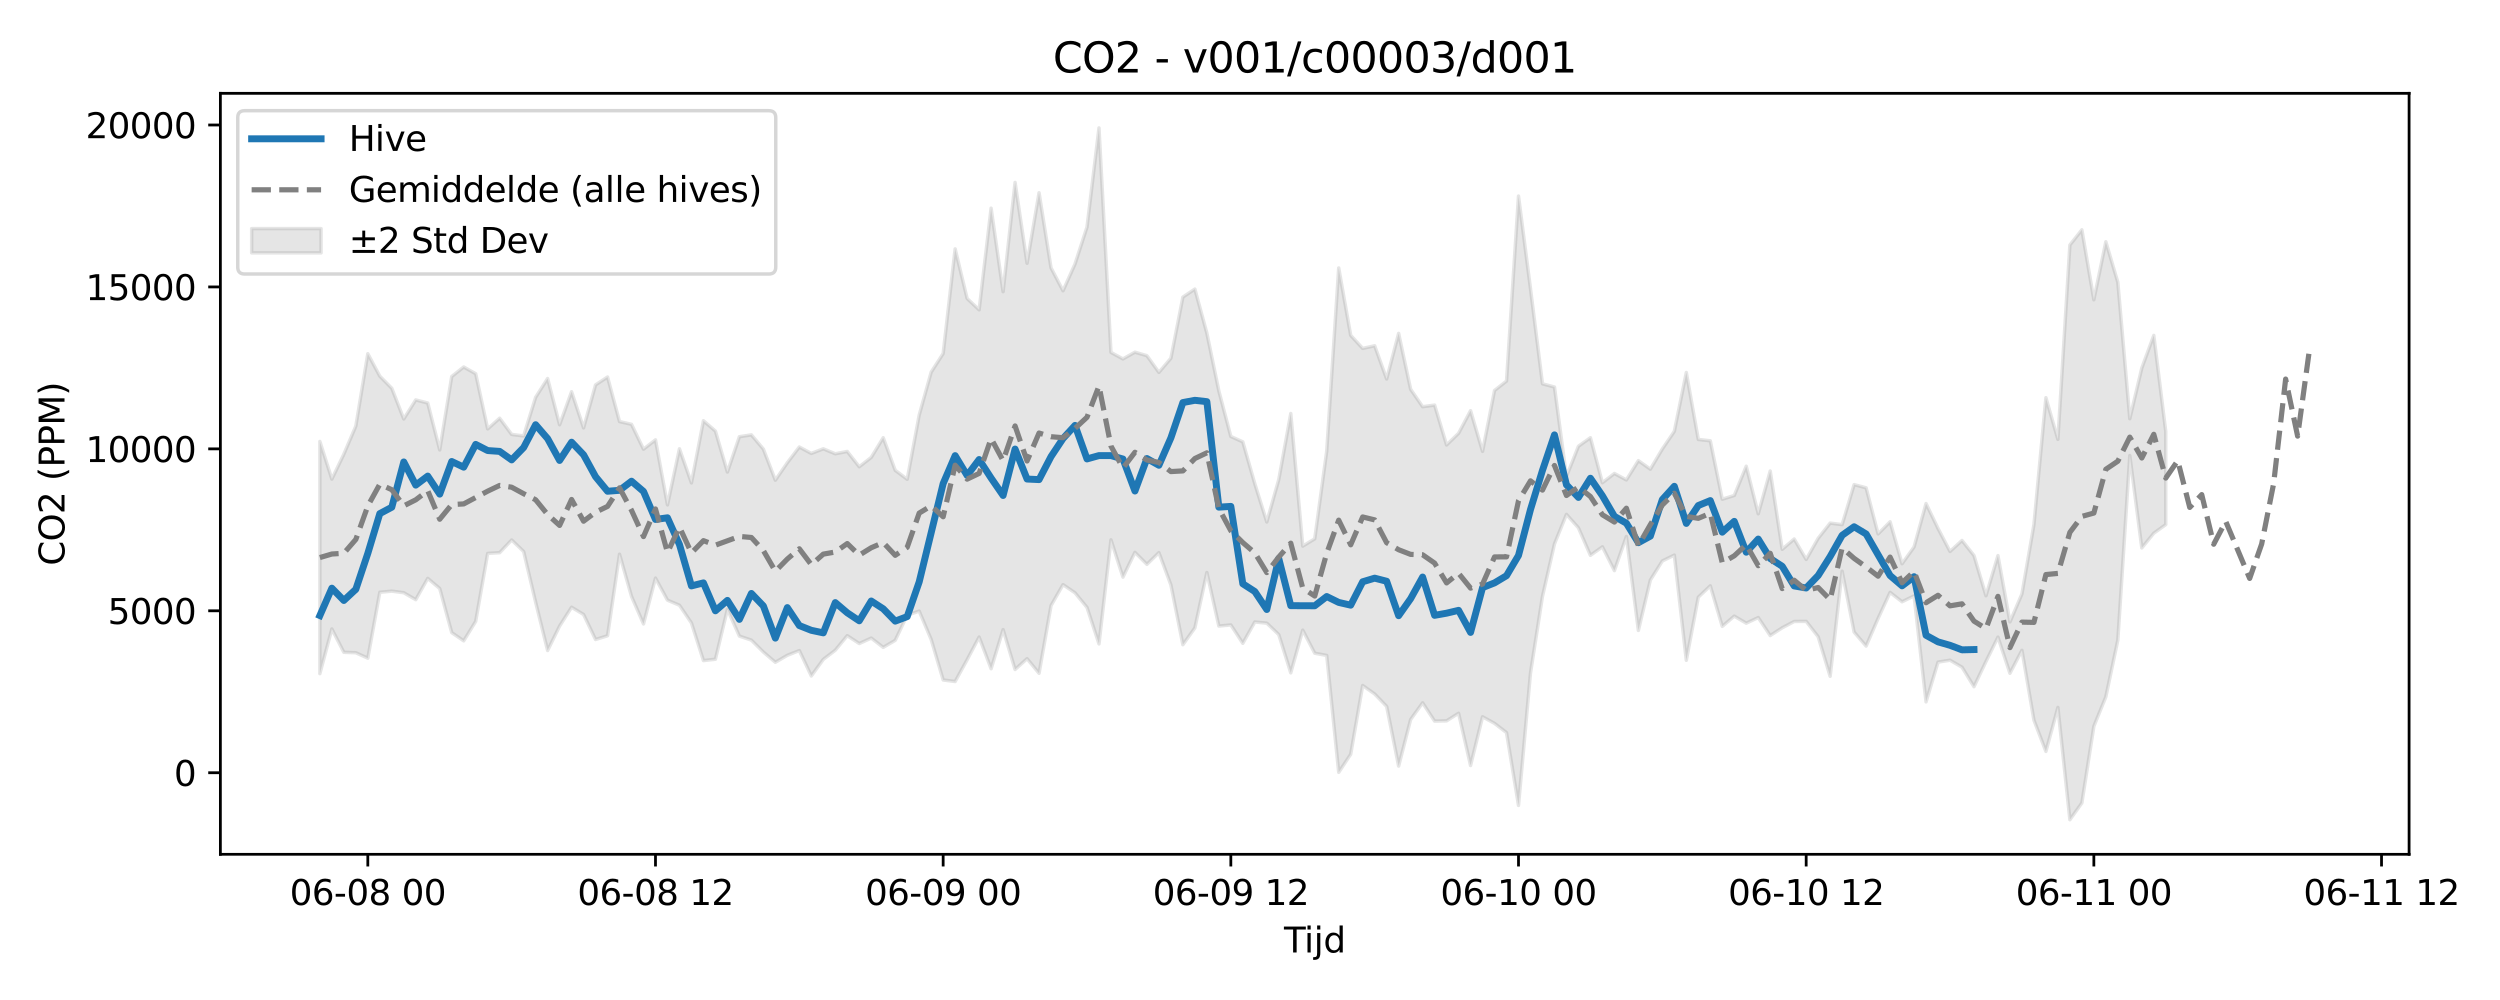 <?xml version="1.0" encoding="utf-8" standalone="no"?>
<!DOCTYPE svg PUBLIC "-//W3C//DTD SVG 1.1//EN"
  "http://www.w3.org/Graphics/SVG/1.1/DTD/svg11.dtd">
<svg xmlns:xlink="http://www.w3.org/1999/xlink" width="720pt" height="288pt" viewBox="0 0 720 288" xmlns="http://www.w3.org/2000/svg" version="1.1">
 <defs>
  <style type="text/css">*{stroke-linejoin: round; stroke-linecap: butt}</style>
 </defs>
 <g id="figure_1">
  <g id="patch_1">
   <path d="M 0 288 
L 720 288 
L 720 0 
L 0 0 
z
" style="fill: #ffffff"/>
  </g>
  <g id="axes_1">
   <g id="patch_2">
    <path d="M 63.47 246.04 
L 693.818 246.04 
L 693.818 26.88 
L 63.47 26.88 
z
" style="fill: #ffffff"/>
   </g>
   <g id="FillBetweenPolyCollection_1">
    <defs>
     <path id="mdd1360b152" d="M 92.122 -160.863 
L 92.122 -93.986 
L 95.574 -106.867 
L 99.026 -100.132 
L 102.478 -100.011 
L 105.93 -98.445 
L 109.383 -117.425 
L 112.835 -117.751 
L 116.287 -117.292 
L 119.739 -115.291 
L 123.191 -121.423 
L 126.643 -118.51 
L 130.095 -105.81 
L 133.547 -103.434 
L 136.999 -109.037 
L 140.451 -128.622 
L 143.903 -128.828 
L 147.355 -132.486 
L 150.807 -129.167 
L 154.26 -114.571 
L 157.712 -100.654 
L 161.164 -107.692 
L 164.616 -113.115 
L 168.068 -111.03 
L 171.52 -103.818 
L 174.972 -104.902 
L 178.424 -128.396 
L 181.876 -116.234 
L 185.328 -108.303 
L 188.78 -121.513 
L 192.232 -115.146 
L 195.684 -113.691 
L 199.136 -108.582 
L 202.589 -97.754 
L 206.041 -98.135 
L 209.493 -112.532 
L 212.945 -104.799 
L 216.397 -103.647 
L 219.849 -100.217 
L 223.301 -97.256 
L 226.753 -99.271 
L 230.205 -100.638 
L 233.657 -93.322 
L 237.109 -98.085 
L 240.561 -100.732 
L 244.013 -104.925 
L 247.465 -102.657 
L 250.918 -104.234 
L 254.37 -101.554 
L 257.822 -103.581 
L 261.274 -110.812 
L 264.726 -112.004 
L 268.178 -103.829 
L 271.63 -92.17 
L 275.082 -91.718 
L 278.534 -97.99 
L 281.986 -104.529 
L 285.438 -95.404 
L 288.89 -106.675 
L 292.342 -95.188 
L 295.794 -98.3 
L 299.247 -94.088 
L 302.699 -113.592 
L 306.151 -119.623 
L 309.603 -117.268 
L 313.055 -113.065 
L 316.507 -102.552 
L 319.959 -132.53 
L 323.411 -121.781 
L 326.863 -128.918 
L 330.315 -125.471 
L 333.767 -128.846 
L 337.219 -119.539 
L 340.671 -102.32 
L 344.124 -107.158 
L 347.576 -123.122 
L 351.028 -107.698 
L 354.48 -108.014 
L 357.932 -102.72 
L 361.384 -108.863 
L 364.836 -108.529 
L 368.288 -105.236 
L 371.74 -94.212 
L 375.192 -106.518 
L 378.644 -99.867 
L 382.096 -99.232 
L 385.548 -65.566 
L 389 -70.773 
L 392.453 -90.572 
L 395.905 -88.132 
L 399.357 -84.548 
L 402.809 -67.366 
L 406.261 -80.776 
L 409.713 -85.586 
L 413.165 -80.319 
L 416.617 -80.391 
L 420.069 -82.583 
L 423.521 -67.527 
L 426.973 -81.57 
L 430.425 -79.668 
L 433.877 -77.001 
L 437.329 -56.04 
L 440.782 -94.174 
L 444.234 -116.242 
L 447.686 -131.335 
L 451.138 -139.851 
L 454.59 -135.982 
L 458.042 -128.06 
L 461.494 -130.514 
L 464.946 -123.658 
L 468.398 -133.482 
L 471.85 -106.436 
L 475.302 -120.939 
L 478.754 -126.442 
L 482.206 -128.127 
L 485.658 -97.825 
L 489.111 -116.009 
L 492.563 -119.284 
L 496.015 -107.604 
L 499.467 -110.555 
L 502.919 -108.521 
L 506.371 -110.146 
L 509.823 -104.955 
L 513.275 -107.191 
L 516.727 -109.016 
L 520.179 -109.049 
L 523.631 -104.624 
L 527.083 -93.223 
L 530.535 -123.499 
L 533.988 -105.95 
L 537.44 -101.931 
L 540.892 -109.891 
L 544.344 -117.388 
L 547.796 -114.687 
L 551.248 -116.386 
L 554.7 -85.858 
L 558.152 -97.303 
L 561.604 -97.857 
L 565.056 -95.849 
L 568.508 -90.228 
L 571.96 -97.478 
L 575.412 -104.503 
L 578.864 -94.089 
L 582.317 -100.714 
L 585.769 -80.604 
L 589.221 -71.587 
L 592.673 -84.26 
L 596.125 -51.922 
L 599.577 -56.74 
L 603.029 -78.823 
L 606.481 -87.315 
L 609.933 -103.64 
L 613.385 -156.802 
L 616.837 -130.193 
L 620.289 -134.433 
L 623.741 -136.911 
L 623.741 -163.732 
L 623.741 -163.732 
L 620.289 -191.399 
L 616.837 -182.001 
L 613.385 -167.407 
L 609.933 -206.712 
L 606.481 -218.376 
L 603.029 -201.663 
L 599.577 -221.816 
L 596.125 -217.437 
L 592.673 -161.461 
L 589.221 -173.462 
L 585.769 -136.902 
L 582.317 -116.947 
L 578.864 -108.889 
L 575.412 -127.982 
L 571.96 -116.428 
L 568.508 -128.009 
L 565.056 -132.347 
L 561.604 -129.181 
L 558.152 -135.81 
L 554.7 -142.976 
L 551.248 -130.466 
L 547.796 -125.642 
L 544.344 -137.727 
L 540.892 -134.227 
L 537.44 -147.51 
L 533.988 -148.428 
L 530.535 -136.908 
L 527.083 -137.345 
L 523.631 -132.962 
L 520.179 -126.886 
L 516.727 -132.765 
L 513.275 -129.792 
L 509.823 -152.348 
L 506.371 -140.015 
L 502.919 -153.728 
L 499.467 -145.301 
L 496.015 -144.227 
L 492.563 -161.053 
L 489.111 -161.442 
L 485.658 -180.717 
L 482.206 -163.772 
L 478.754 -158.697 
L 475.302 -152.876 
L 471.85 -155.335 
L 468.398 -149.785 
L 464.946 -151.639 
L 461.494 -148.973 
L 458.042 -161.942 
L 454.59 -159.483 
L 451.138 -150.752 
L 447.686 -176.544 
L 444.234 -177.464 
L 440.782 -204.851 
L 437.329 -231.537 
L 433.877 -178.261 
L 430.425 -175.535 
L 426.973 -158.007 
L 423.521 -169.721 
L 420.069 -163.211 
L 416.617 -159.852 
L 413.165 -171.336 
L 409.713 -170.868 
L 406.261 -175.895 
L 402.809 -191.987 
L 399.357 -178.849 
L 395.905 -188.42 
L 392.453 -187.657 
L 389 -191.424 
L 385.548 -210.824 
L 382.096 -158.095 
L 378.644 -132.819 
L 375.192 -130.718 
L 371.74 -168.912 
L 368.288 -149.907 
L 364.836 -137.666 
L 361.384 -148.684 
L 357.932 -160.747 
L 354.48 -162.295 
L 351.028 -175.41 
L 347.576 -192.058 
L 344.124 -204.742 
L 340.671 -202.443 
L 337.219 -184.834 
L 333.767 -180.756 
L 330.315 -185.562 
L 326.863 -186.571 
L 323.411 -184.628 
L 319.959 -186.515 
L 316.507 -251.158 
L 313.055 -222.603 
L 309.603 -211.965 
L 306.151 -204.26 
L 302.699 -210.862 
L 299.247 -232.486 
L 295.794 -212.175 
L 292.342 -235.46 
L 288.89 -203.987 
L 285.438 -228.048 
L 281.986 -198.779 
L 278.534 -202.027 
L 275.082 -216.317 
L 271.63 -186.184 
L 268.178 -180.819 
L 264.726 -168.448 
L 261.274 -149.963 
L 257.822 -152.556 
L 254.37 -161.936 
L 250.918 -156.27 
L 247.465 -153.572 
L 244.013 -157.984 
L 240.561 -157.313 
L 237.109 -158.744 
L 233.657 -157.418 
L 230.205 -159.261 
L 226.753 -154.736 
L 223.301 -149.705 
L 219.849 -158.667 
L 216.397 -162.761 
L 212.945 -162.228 
L 209.493 -152.049 
L 206.041 -163.845 
L 202.589 -166.832 
L 199.136 -148.92 
L 195.684 -158.749 
L 192.232 -142.585 
L 188.78 -161.321 
L 185.328 -158.635 
L 181.876 -165.8 
L 178.424 -166.587 
L 174.972 -179.419 
L 171.52 -177.152 
L 168.068 -164.762 
L 164.616 -175.189 
L 161.164 -165.662 
L 157.712 -178.984 
L 154.26 -173.57 
L 150.807 -162.454 
L 147.355 -162.887 
L 143.903 -167.557 
L 140.451 -164.476 
L 136.999 -180.37 
L 133.547 -182.311 
L 130.095 -179.561 
L 126.643 -158.414 
L 123.191 -171.935 
L 119.739 -172.822 
L 116.287 -167.336 
L 112.835 -176.172 
L 109.383 -179.667 
L 105.93 -186.131 
L 102.478 -165.287 
L 99.026 -157.194 
L 95.574 -150.017 
L 92.122 -160.863 
z
" style="stroke: #808080; stroke-opacity: 0.2"/>
    </defs>
    <g clip-path="url(#p7f4e596ff6)">
     <use xlink:href="#mdd1360b152" x="0" y="288" style="fill: #808080; fill-opacity: 0.2; stroke: #808080; stroke-opacity: 0.2"/>
    </g>
   </g>
   <g id="matplotlib.axis_1">
    <g id="xtick_1">
     <g id="line2d_1">
      <defs>
       <path id="mbbf801162d" d="M 0 0 
L 0 3.5 
" style="stroke: #000000; stroke-width: 0.8"/>
      </defs>
      <g>
       <use xlink:href="#mbbf801162d" x="105.93" y="246.04" style="stroke: #000000; stroke-width: 0.8"/>
      </g>
     </g>
     <g id="text_1">
      <!-- 06-08 00 -->
      <g transform="translate(83.45 260.638) scale(0.1 -0.1)">
       <defs>
        <path id="DejaVuSans-30" d="M 2034 4250 
Q 1547 4250 1301 3770 
Q 1056 3291 1056 2328 
Q 1056 1369 1301 889 
Q 1547 409 2034 409 
Q 2525 409 2770 889 
Q 3016 1369 3016 2328 
Q 3016 3291 2770 3770 
Q 2525 4250 2034 4250 
z
M 2034 4750 
Q 2819 4750 3233 4129 
Q 3647 3509 3647 2328 
Q 3647 1150 3233 529 
Q 2819 -91 2034 -91 
Q 1250 -91 836 529 
Q 422 1150 422 2328 
Q 422 3509 836 4129 
Q 1250 4750 2034 4750 
z
" transform="scale(0.016)"/>
        <path id="DejaVuSans-36" d="M 2113 2584 
Q 1688 2584 1439 2293 
Q 1191 2003 1191 1497 
Q 1191 994 1439 701 
Q 1688 409 2113 409 
Q 2538 409 2786 701 
Q 3034 994 3034 1497 
Q 3034 2003 2786 2293 
Q 2538 2584 2113 2584 
z
M 3366 4563 
L 3366 3988 
Q 3128 4100 2886 4159 
Q 2644 4219 2406 4219 
Q 1781 4219 1451 3797 
Q 1122 3375 1075 2522 
Q 1259 2794 1537 2939 
Q 1816 3084 2150 3084 
Q 2853 3084 3261 2657 
Q 3669 2231 3669 1497 
Q 3669 778 3244 343 
Q 2819 -91 2113 -91 
Q 1303 -91 875 529 
Q 447 1150 447 2328 
Q 447 3434 972 4092 
Q 1497 4750 2381 4750 
Q 2619 4750 2861 4703 
Q 3103 4656 3366 4563 
z
" transform="scale(0.016)"/>
        <path id="DejaVuSans-2d" d="M 313 2009 
L 1997 2009 
L 1997 1497 
L 313 1497 
L 313 2009 
z
" transform="scale(0.016)"/>
        <path id="DejaVuSans-38" d="M 2034 2216 
Q 1584 2216 1326 1975 
Q 1069 1734 1069 1313 
Q 1069 891 1326 650 
Q 1584 409 2034 409 
Q 2484 409 2743 651 
Q 3003 894 3003 1313 
Q 3003 1734 2745 1975 
Q 2488 2216 2034 2216 
z
M 1403 2484 
Q 997 2584 770 2862 
Q 544 3141 544 3541 
Q 544 4100 942 4425 
Q 1341 4750 2034 4750 
Q 2731 4750 3128 4425 
Q 3525 4100 3525 3541 
Q 3525 3141 3298 2862 
Q 3072 2584 2669 2484 
Q 3125 2378 3379 2068 
Q 3634 1759 3634 1313 
Q 3634 634 3220 271 
Q 2806 -91 2034 -91 
Q 1263 -91 848 271 
Q 434 634 434 1313 
Q 434 1759 690 2068 
Q 947 2378 1403 2484 
z
M 1172 3481 
Q 1172 3119 1398 2916 
Q 1625 2713 2034 2713 
Q 2441 2713 2670 2916 
Q 2900 3119 2900 3481 
Q 2900 3844 2670 4047 
Q 2441 4250 2034 4250 
Q 1625 4250 1398 4047 
Q 1172 3844 1172 3481 
z
" transform="scale(0.016)"/>
        <path id="DejaVuSans-20" transform="scale(0.016)"/>
       </defs>
       <use xlink:href="#DejaVuSans-30"/>
       <use xlink:href="#DejaVuSans-36" transform="translate(63.623 0)"/>
       <use xlink:href="#DejaVuSans-2d" transform="translate(127.246 0)"/>
       <use xlink:href="#DejaVuSans-30" transform="translate(163.33 0)"/>
       <use xlink:href="#DejaVuSans-38" transform="translate(226.953 0)"/>
       <use xlink:href="#DejaVuSans-20" transform="translate(290.576 0)"/>
       <use xlink:href="#DejaVuSans-30" transform="translate(322.363 0)"/>
       <use xlink:href="#DejaVuSans-30" transform="translate(385.986 0)"/>
      </g>
     </g>
    </g>
    <g id="xtick_2">
     <g id="line2d_2">
      <g>
       <use xlink:href="#mbbf801162d" x="188.78" y="246.04" style="stroke: #000000; stroke-width: 0.8"/>
      </g>
     </g>
     <g id="text_2">
      <!-- 06-08 12 -->
      <g transform="translate(166.3 260.638) scale(0.1 -0.1)">
       <defs>
        <path id="DejaVuSans-31" d="M 794 531 
L 1825 531 
L 1825 4091 
L 703 3866 
L 703 4441 
L 1819 4666 
L 2450 4666 
L 2450 531 
L 3481 531 
L 3481 0 
L 794 0 
L 794 531 
z
" transform="scale(0.016)"/>
        <path id="DejaVuSans-32" d="M 1228 531 
L 3431 531 
L 3431 0 
L 469 0 
L 469 531 
Q 828 903 1448 1529 
Q 2069 2156 2228 2338 
Q 2531 2678 2651 2914 
Q 2772 3150 2772 3378 
Q 2772 3750 2511 3984 
Q 2250 4219 1831 4219 
Q 1534 4219 1204 4116 
Q 875 4013 500 3803 
L 500 4441 
Q 881 4594 1212 4672 
Q 1544 4750 1819 4750 
Q 2544 4750 2975 4387 
Q 3406 4025 3406 3419 
Q 3406 3131 3298 2873 
Q 3191 2616 2906 2266 
Q 2828 2175 2409 1742 
Q 1991 1309 1228 531 
z
" transform="scale(0.016)"/>
       </defs>
       <use xlink:href="#DejaVuSans-30"/>
       <use xlink:href="#DejaVuSans-36" transform="translate(63.623 0)"/>
       <use xlink:href="#DejaVuSans-2d" transform="translate(127.246 0)"/>
       <use xlink:href="#DejaVuSans-30" transform="translate(163.33 0)"/>
       <use xlink:href="#DejaVuSans-38" transform="translate(226.953 0)"/>
       <use xlink:href="#DejaVuSans-20" transform="translate(290.576 0)"/>
       <use xlink:href="#DejaVuSans-31" transform="translate(322.363 0)"/>
       <use xlink:href="#DejaVuSans-32" transform="translate(385.986 0)"/>
      </g>
     </g>
    </g>
    <g id="xtick_3">
     <g id="line2d_3">
      <g>
       <use xlink:href="#mbbf801162d" x="271.63" y="246.04" style="stroke: #000000; stroke-width: 0.8"/>
      </g>
     </g>
     <g id="text_3">
      <!-- 06-09 00 -->
      <g transform="translate(249.15 260.638) scale(0.1 -0.1)">
       <defs>
        <path id="DejaVuSans-39" d="M 703 97 
L 703 672 
Q 941 559 1184 500 
Q 1428 441 1663 441 
Q 2288 441 2617 861 
Q 2947 1281 2994 2138 
Q 2813 1869 2534 1725 
Q 2256 1581 1919 1581 
Q 1219 1581 811 2004 
Q 403 2428 403 3163 
Q 403 3881 828 4315 
Q 1253 4750 1959 4750 
Q 2769 4750 3195 4129 
Q 3622 3509 3622 2328 
Q 3622 1225 3098 567 
Q 2575 -91 1691 -91 
Q 1453 -91 1209 -44 
Q 966 3 703 97 
z
M 1959 2075 
Q 2384 2075 2632 2365 
Q 2881 2656 2881 3163 
Q 2881 3666 2632 3958 
Q 2384 4250 1959 4250 
Q 1534 4250 1286 3958 
Q 1038 3666 1038 3163 
Q 1038 2656 1286 2365 
Q 1534 2075 1959 2075 
z
" transform="scale(0.016)"/>
       </defs>
       <use xlink:href="#DejaVuSans-30"/>
       <use xlink:href="#DejaVuSans-36" transform="translate(63.623 0)"/>
       <use xlink:href="#DejaVuSans-2d" transform="translate(127.246 0)"/>
       <use xlink:href="#DejaVuSans-30" transform="translate(163.33 0)"/>
       <use xlink:href="#DejaVuSans-39" transform="translate(226.953 0)"/>
       <use xlink:href="#DejaVuSans-20" transform="translate(290.576 0)"/>
       <use xlink:href="#DejaVuSans-30" transform="translate(322.363 0)"/>
       <use xlink:href="#DejaVuSans-30" transform="translate(385.986 0)"/>
      </g>
     </g>
    </g>
    <g id="xtick_4">
     <g id="line2d_4">
      <g>
       <use xlink:href="#mbbf801162d" x="354.48" y="246.04" style="stroke: #000000; stroke-width: 0.8"/>
      </g>
     </g>
     <g id="text_4">
      <!-- 06-09 12 -->
      <g transform="translate(331.999 260.638) scale(0.1 -0.1)">
       <use xlink:href="#DejaVuSans-30"/>
       <use xlink:href="#DejaVuSans-36" transform="translate(63.623 0)"/>
       <use xlink:href="#DejaVuSans-2d" transform="translate(127.246 0)"/>
       <use xlink:href="#DejaVuSans-30" transform="translate(163.33 0)"/>
       <use xlink:href="#DejaVuSans-39" transform="translate(226.953 0)"/>
       <use xlink:href="#DejaVuSans-20" transform="translate(290.576 0)"/>
       <use xlink:href="#DejaVuSans-31" transform="translate(322.363 0)"/>
       <use xlink:href="#DejaVuSans-32" transform="translate(385.986 0)"/>
      </g>
     </g>
    </g>
    <g id="xtick_5">
     <g id="line2d_5">
      <g>
       <use xlink:href="#mbbf801162d" x="437.329" y="246.04" style="stroke: #000000; stroke-width: 0.8"/>
      </g>
     </g>
     <g id="text_5">
      <!-- 06-10 00 -->
      <g transform="translate(414.849 260.638) scale(0.1 -0.1)">
       <use xlink:href="#DejaVuSans-30"/>
       <use xlink:href="#DejaVuSans-36" transform="translate(63.623 0)"/>
       <use xlink:href="#DejaVuSans-2d" transform="translate(127.246 0)"/>
       <use xlink:href="#DejaVuSans-31" transform="translate(163.33 0)"/>
       <use xlink:href="#DejaVuSans-30" transform="translate(226.953 0)"/>
       <use xlink:href="#DejaVuSans-20" transform="translate(290.576 0)"/>
       <use xlink:href="#DejaVuSans-30" transform="translate(322.363 0)"/>
       <use xlink:href="#DejaVuSans-30" transform="translate(385.986 0)"/>
      </g>
     </g>
    </g>
    <g id="xtick_6">
     <g id="line2d_6">
      <g>
       <use xlink:href="#mbbf801162d" x="520.179" y="246.04" style="stroke: #000000; stroke-width: 0.8"/>
      </g>
     </g>
     <g id="text_6">
      <!-- 06-10 12 -->
      <g transform="translate(497.699 260.638) scale(0.1 -0.1)">
       <use xlink:href="#DejaVuSans-30"/>
       <use xlink:href="#DejaVuSans-36" transform="translate(63.623 0)"/>
       <use xlink:href="#DejaVuSans-2d" transform="translate(127.246 0)"/>
       <use xlink:href="#DejaVuSans-31" transform="translate(163.33 0)"/>
       <use xlink:href="#DejaVuSans-30" transform="translate(226.953 0)"/>
       <use xlink:href="#DejaVuSans-20" transform="translate(290.576 0)"/>
       <use xlink:href="#DejaVuSans-31" transform="translate(322.363 0)"/>
       <use xlink:href="#DejaVuSans-32" transform="translate(385.986 0)"/>
      </g>
     </g>
    </g>
    <g id="xtick_7">
     <g id="line2d_7">
      <g>
       <use xlink:href="#mbbf801162d" x="603.029" y="246.04" style="stroke: #000000; stroke-width: 0.8"/>
      </g>
     </g>
     <g id="text_7">
      <!-- 06-11 00 -->
      <g transform="translate(580.548 260.638) scale(0.1 -0.1)">
       <use xlink:href="#DejaVuSans-30"/>
       <use xlink:href="#DejaVuSans-36" transform="translate(63.623 0)"/>
       <use xlink:href="#DejaVuSans-2d" transform="translate(127.246 0)"/>
       <use xlink:href="#DejaVuSans-31" transform="translate(163.33 0)"/>
       <use xlink:href="#DejaVuSans-31" transform="translate(226.953 0)"/>
       <use xlink:href="#DejaVuSans-20" transform="translate(290.576 0)"/>
       <use xlink:href="#DejaVuSans-30" transform="translate(322.363 0)"/>
       <use xlink:href="#DejaVuSans-30" transform="translate(385.986 0)"/>
      </g>
     </g>
    </g>
    <g id="xtick_8">
     <g id="line2d_8">
      <g>
       <use xlink:href="#mbbf801162d" x="685.879" y="246.04" style="stroke: #000000; stroke-width: 0.8"/>
      </g>
     </g>
     <g id="text_8">
      <!-- 06-11 12 -->
      <g transform="translate(663.398 260.638) scale(0.1 -0.1)">
       <use xlink:href="#DejaVuSans-30"/>
       <use xlink:href="#DejaVuSans-36" transform="translate(63.623 0)"/>
       <use xlink:href="#DejaVuSans-2d" transform="translate(127.246 0)"/>
       <use xlink:href="#DejaVuSans-31" transform="translate(163.33 0)"/>
       <use xlink:href="#DejaVuSans-31" transform="translate(226.953 0)"/>
       <use xlink:href="#DejaVuSans-20" transform="translate(290.576 0)"/>
       <use xlink:href="#DejaVuSans-31" transform="translate(322.363 0)"/>
       <use xlink:href="#DejaVuSans-32" transform="translate(385.986 0)"/>
      </g>
     </g>
    </g>
    <g id="text_9">
     <!-- Tijd -->
     <g transform="translate(369.794 274.317) scale(0.1 -0.1)">
      <defs>
       <path id="DejaVuSans-54" d="M -19 4666 
L 3928 4666 
L 3928 4134 
L 2272 4134 
L 2272 0 
L 1638 0 
L 1638 4134 
L -19 4134 
L -19 4666 
z
" transform="scale(0.016)"/>
       <path id="DejaVuSans-69" d="M 603 3500 
L 1178 3500 
L 1178 0 
L 603 0 
L 603 3500 
z
M 603 4863 
L 1178 4863 
L 1178 4134 
L 603 4134 
L 603 4863 
z
" transform="scale(0.016)"/>
       <path id="DejaVuSans-6a" d="M 603 3500 
L 1178 3500 
L 1178 -63 
Q 1178 -731 923 -1031 
Q 669 -1331 103 -1331 
L -116 -1331 
L -116 -844 
L 38 -844 
Q 366 -844 484 -692 
Q 603 -541 603 -63 
L 603 3500 
z
M 603 4863 
L 1178 4863 
L 1178 4134 
L 603 4134 
L 603 4863 
z
" transform="scale(0.016)"/>
       <path id="DejaVuSans-64" d="M 2906 2969 
L 2906 4863 
L 3481 4863 
L 3481 0 
L 2906 0 
L 2906 525 
Q 2725 213 2448 61 
Q 2172 -91 1784 -91 
Q 1150 -91 751 415 
Q 353 922 353 1747 
Q 353 2572 751 3078 
Q 1150 3584 1784 3584 
Q 2172 3584 2448 3432 
Q 2725 3281 2906 2969 
z
M 947 1747 
Q 947 1113 1208 752 
Q 1469 391 1925 391 
Q 2381 391 2643 752 
Q 2906 1113 2906 1747 
Q 2906 2381 2643 2742 
Q 2381 3103 1925 3103 
Q 1469 3103 1208 2742 
Q 947 2381 947 1747 
z
" transform="scale(0.016)"/>
      </defs>
      <use xlink:href="#DejaVuSans-54"/>
      <use xlink:href="#DejaVuSans-69" transform="translate(57.959 0)"/>
      <use xlink:href="#DejaVuSans-6a" transform="translate(85.742 0)"/>
      <use xlink:href="#DejaVuSans-64" transform="translate(113.525 0)"/>
     </g>
    </g>
   </g>
   <g id="matplotlib.axis_2">
    <g id="ytick_1">
     <g id="line2d_9">
      <defs>
       <path id="mad118c1fda" d="M 0 0 
L -3.5 0 
" style="stroke: #000000; stroke-width: 0.8"/>
      </defs>
      <g>
       <use xlink:href="#mad118c1fda" x="63.47" y="222.55" style="stroke: #000000; stroke-width: 0.8"/>
      </g>
     </g>
     <g id="text_10">
      <!-- 0 -->
      <g transform="translate(50.108 226.349) scale(0.1 -0.1)">
       <use xlink:href="#DejaVuSans-30"/>
      </g>
     </g>
    </g>
    <g id="ytick_2">
     <g id="line2d_10">
      <g>
       <use xlink:href="#mad118c1fda" x="63.47" y="175.914" style="stroke: #000000; stroke-width: 0.8"/>
      </g>
     </g>
     <g id="text_11">
      <!-- 5000 -->
      <g transform="translate(31.02 179.713) scale(0.1 -0.1)">
       <defs>
        <path id="DejaVuSans-35" d="M 691 4666 
L 3169 4666 
L 3169 4134 
L 1269 4134 
L 1269 2991 
Q 1406 3038 1543 3061 
Q 1681 3084 1819 3084 
Q 2600 3084 3056 2656 
Q 3513 2228 3513 1497 
Q 3513 744 3044 326 
Q 2575 -91 1722 -91 
Q 1428 -91 1123 -41 
Q 819 9 494 109 
L 494 744 
Q 775 591 1075 516 
Q 1375 441 1709 441 
Q 2250 441 2565 725 
Q 2881 1009 2881 1497 
Q 2881 1984 2565 2268 
Q 2250 2553 1709 2553 
Q 1456 2553 1204 2497 
Q 953 2441 691 2322 
L 691 4666 
z
" transform="scale(0.016)"/>
       </defs>
       <use xlink:href="#DejaVuSans-35"/>
       <use xlink:href="#DejaVuSans-30" transform="translate(63.623 0)"/>
       <use xlink:href="#DejaVuSans-30" transform="translate(127.246 0)"/>
       <use xlink:href="#DejaVuSans-30" transform="translate(190.869 0)"/>
      </g>
     </g>
    </g>
    <g id="ytick_3">
     <g id="line2d_11">
      <g>
       <use xlink:href="#mad118c1fda" x="63.47" y="129.278" style="stroke: #000000; stroke-width: 0.8"/>
      </g>
     </g>
     <g id="text_12">
      <!-- 10000 -->
      <g transform="translate(24.657 133.077) scale(0.1 -0.1)">
       <use xlink:href="#DejaVuSans-31"/>
       <use xlink:href="#DejaVuSans-30" transform="translate(63.623 0)"/>
       <use xlink:href="#DejaVuSans-30" transform="translate(127.246 0)"/>
       <use xlink:href="#DejaVuSans-30" transform="translate(190.869 0)"/>
       <use xlink:href="#DejaVuSans-30" transform="translate(254.492 0)"/>
      </g>
     </g>
    </g>
    <g id="ytick_4">
     <g id="line2d_12">
      <g>
       <use xlink:href="#mad118c1fda" x="63.47" y="82.642" style="stroke: #000000; stroke-width: 0.8"/>
      </g>
     </g>
     <g id="text_13">
      <!-- 15000 -->
      <g transform="translate(24.657 86.442) scale(0.1 -0.1)">
       <use xlink:href="#DejaVuSans-31"/>
       <use xlink:href="#DejaVuSans-35" transform="translate(63.623 0)"/>
       <use xlink:href="#DejaVuSans-30" transform="translate(127.246 0)"/>
       <use xlink:href="#DejaVuSans-30" transform="translate(190.869 0)"/>
       <use xlink:href="#DejaVuSans-30" transform="translate(254.492 0)"/>
      </g>
     </g>
    </g>
    <g id="ytick_5">
     <g id="line2d_13">
      <g>
       <use xlink:href="#mad118c1fda" x="63.47" y="36.007" style="stroke: #000000; stroke-width: 0.8"/>
      </g>
     </g>
     <g id="text_14">
      <!-- 20000 -->
      <g transform="translate(24.657 39.806) scale(0.1 -0.1)">
       <use xlink:href="#DejaVuSans-32"/>
       <use xlink:href="#DejaVuSans-30" transform="translate(63.623 0)"/>
       <use xlink:href="#DejaVuSans-30" transform="translate(127.246 0)"/>
       <use xlink:href="#DejaVuSans-30" transform="translate(190.869 0)"/>
       <use xlink:href="#DejaVuSans-30" transform="translate(254.492 0)"/>
      </g>
     </g>
    </g>
    <g id="text_15">
     <!-- CO2 (PPM) -->
     <g transform="translate(18.578 162.903) rotate(-90) scale(0.1 -0.1)">
      <defs>
       <path id="DejaVuSans-43" d="M 4122 4306 
L 4122 3641 
Q 3803 3938 3442 4084 
Q 3081 4231 2675 4231 
Q 1875 4231 1450 3742 
Q 1025 3253 1025 2328 
Q 1025 1406 1450 917 
Q 1875 428 2675 428 
Q 3081 428 3442 575 
Q 3803 722 4122 1019 
L 4122 359 
Q 3791 134 3420 21 
Q 3050 -91 2638 -91 
Q 1578 -91 968 557 
Q 359 1206 359 2328 
Q 359 3453 968 4101 
Q 1578 4750 2638 4750 
Q 3056 4750 3426 4639 
Q 3797 4528 4122 4306 
z
" transform="scale(0.016)"/>
       <path id="DejaVuSans-4f" d="M 2522 4238 
Q 1834 4238 1429 3725 
Q 1025 3213 1025 2328 
Q 1025 1447 1429 934 
Q 1834 422 2522 422 
Q 3209 422 3611 934 
Q 4013 1447 4013 2328 
Q 4013 3213 3611 3725 
Q 3209 4238 2522 4238 
z
M 2522 4750 
Q 3503 4750 4090 4092 
Q 4678 3434 4678 2328 
Q 4678 1225 4090 567 
Q 3503 -91 2522 -91 
Q 1538 -91 948 565 
Q 359 1222 359 2328 
Q 359 3434 948 4092 
Q 1538 4750 2522 4750 
z
" transform="scale(0.016)"/>
       <path id="DejaVuSans-28" d="M 1984 4856 
Q 1566 4138 1362 3434 
Q 1159 2731 1159 2009 
Q 1159 1288 1364 580 
Q 1569 -128 1984 -844 
L 1484 -844 
Q 1016 -109 783 600 
Q 550 1309 550 2009 
Q 550 2706 781 3412 
Q 1013 4119 1484 4856 
L 1984 4856 
z
" transform="scale(0.016)"/>
       <path id="DejaVuSans-50" d="M 1259 4147 
L 1259 2394 
L 2053 2394 
Q 2494 2394 2734 2622 
Q 2975 2850 2975 3272 
Q 2975 3691 2734 3919 
Q 2494 4147 2053 4147 
L 1259 4147 
z
M 628 4666 
L 2053 4666 
Q 2838 4666 3239 4311 
Q 3641 3956 3641 3272 
Q 3641 2581 3239 2228 
Q 2838 1875 2053 1875 
L 1259 1875 
L 1259 0 
L 628 0 
L 628 4666 
z
" transform="scale(0.016)"/>
       <path id="DejaVuSans-4d" d="M 628 4666 
L 1569 4666 
L 2759 1491 
L 3956 4666 
L 4897 4666 
L 4897 0 
L 4281 0 
L 4281 4097 
L 3078 897 
L 2444 897 
L 1241 4097 
L 1241 0 
L 628 0 
L 628 4666 
z
" transform="scale(0.016)"/>
       <path id="DejaVuSans-29" d="M 513 4856 
L 1013 4856 
Q 1481 4119 1714 3412 
Q 1947 2706 1947 2009 
Q 1947 1309 1714 600 
Q 1481 -109 1013 -844 
L 513 -844 
Q 928 -128 1133 580 
Q 1338 1288 1338 2009 
Q 1338 2731 1133 3434 
Q 928 4138 513 4856 
z
" transform="scale(0.016)"/>
      </defs>
      <use xlink:href="#DejaVuSans-43"/>
      <use xlink:href="#DejaVuSans-4f" transform="translate(69.824 0)"/>
      <use xlink:href="#DejaVuSans-32" transform="translate(148.535 0)"/>
      <use xlink:href="#DejaVuSans-20" transform="translate(212.158 0)"/>
      <use xlink:href="#DejaVuSans-28" transform="translate(243.945 0)"/>
      <use xlink:href="#DejaVuSans-50" transform="translate(282.959 0)"/>
      <use xlink:href="#DejaVuSans-50" transform="translate(343.262 0)"/>
      <use xlink:href="#DejaVuSans-4d" transform="translate(403.564 0)"/>
      <use xlink:href="#DejaVuSans-29" transform="translate(489.844 0)"/>
     </g>
    </g>
   </g>
   <g id="line2d_14">
    <path d="M 92.122 177.276 
L 95.574 169.4 
L 99.026 172.935 
L 102.478 169.714 
L 105.93 159.368 
L 109.383 147.923 
L 112.835 146.08 
L 116.287 133.046 
L 119.739 139.715 
L 123.191 137.113 
L 126.643 142.308 
L 130.095 132.913 
L 133.547 134.545 
L 136.999 127.988 
L 140.451 129.76 
L 143.903 130.003 
L 147.355 132.449 
L 150.807 128.896 
L 154.26 122.32 
L 157.712 126.318 
L 161.164 132.608 
L 164.616 127.354 
L 168.068 130.982 
L 171.52 137.287 
L 174.972 141.481 
L 178.424 141.211 
L 181.876 138.584 
L 185.328 141.534 
L 188.78 149.596 
L 192.232 149.126 
L 195.684 156.812 
L 199.136 168.741 
L 202.589 167.871 
L 206.041 175.911 
L 209.493 172.917 
L 212.945 178.379 
L 216.397 170.918 
L 219.849 174.512 
L 223.301 183.777 
L 226.753 174.991 
L 230.205 180.164 
L 233.657 181.532 
L 237.109 182.261 
L 240.561 173.548 
L 244.013 176.486 
L 247.465 178.79 
L 250.918 173.091 
L 254.37 175.336 
L 257.822 178.886 
L 261.274 177.584 
L 264.726 167.585 
L 271.63 139.264 
L 275.082 131.224 
L 278.534 136.933 
L 281.986 132.347 
L 285.438 137.682 
L 288.89 142.697 
L 292.342 129.331 
L 295.794 137.962 
L 299.247 138.127 
L 302.699 131.495 
L 306.151 126.294 
L 309.603 122.519 
L 313.055 132.173 
L 316.507 131.209 
L 319.959 131.206 
L 323.411 132.201 
L 326.863 141.413 
L 330.315 132.058 
L 333.767 133.995 
L 337.219 126.101 
L 340.671 115.934 
L 344.124 115.291 
L 347.576 115.676 
L 351.028 146.058 
L 354.48 145.843 
L 357.932 168.129 
L 361.384 170.358 
L 364.836 175.535 
L 368.288 160.866 
L 371.74 174.431 
L 378.644 174.465 
L 382.096 171.801 
L 385.548 173.495 
L 389 174.291 
L 392.453 167.547 
L 395.905 166.509 
L 399.357 167.401 
L 402.809 177.319 
L 406.261 172.426 
L 409.713 166.192 
L 413.165 177.217 
L 416.617 176.598 
L 420.069 175.78 
L 423.521 182.132 
L 426.973 169.236 
L 430.425 167.871 
L 433.877 165.8 
L 437.329 159.968 
L 440.782 146.742 
L 444.234 135.462 
L 447.686 125.246 
L 451.138 139.628 
L 454.59 143.256 
L 458.042 137.735 
L 461.494 142.787 
L 464.946 148.704 
L 468.398 150.684 
L 471.85 156.293 
L 475.302 154.409 
L 478.754 143.869 
L 482.206 140.06 
L 485.658 150.743 
L 489.111 145.594 
L 492.563 144.171 
L 496.015 153.265 
L 499.467 150.155 
L 502.919 159.032 
L 506.371 155.254 
L 509.823 160.854 
L 513.275 163.092 
L 516.727 168.751 
L 520.179 169.341 
L 523.631 165.75 
L 527.083 160.275 
L 530.535 154.172 
L 533.988 151.707 
L 537.44 153.787 
L 544.344 165.757 
L 547.796 168.713 
L 551.248 166.089 
L 554.7 182.961 
L 558.152 184.856 
L 561.604 185.85 
L 565.056 187.156 
L 568.508 187.072 
L 568.508 187.072 
" clip-path="url(#p7f4e596ff6)" style="fill: none; stroke: #1f77b4; stroke-width: 2; stroke-linecap: square"/>
   </g>
   <g id="line2d_15">
    <path d="M 92.122 160.575 
L 95.574 159.558 
L 99.026 159.337 
L 102.478 155.351 
L 105.93 145.712 
L 109.383 139.454 
L 112.835 141.038 
L 116.287 145.686 
L 119.739 143.944 
L 123.191 141.321 
L 126.643 149.538 
L 130.095 145.315 
L 133.547 145.128 
L 140.451 141.451 
L 143.903 139.807 
L 147.355 140.314 
L 150.807 142.189 
L 154.26 143.93 
L 157.712 148.181 
L 161.164 151.323 
L 164.616 143.848 
L 168.068 150.104 
L 171.52 147.515 
L 174.972 145.84 
L 178.424 140.509 
L 181.876 146.983 
L 185.328 154.531 
L 188.78 146.583 
L 192.232 159.134 
L 195.684 151.78 
L 199.136 159.249 
L 202.589 155.707 
L 206.041 157.01 
L 212.945 154.486 
L 216.397 154.796 
L 219.849 158.558 
L 223.301 164.519 
L 226.753 160.997 
L 230.205 158.051 
L 233.657 162.63 
L 237.109 159.586 
L 240.561 158.977 
L 244.013 156.545 
L 247.465 159.885 
L 250.918 157.748 
L 254.37 156.255 
L 257.822 159.932 
L 261.274 157.613 
L 264.726 147.774 
L 268.178 145.676 
L 271.63 148.823 
L 275.082 133.982 
L 278.534 137.992 
L 281.986 136.346 
L 285.438 126.274 
L 288.89 132.669 
L 292.342 122.676 
L 295.794 132.762 
L 299.247 124.713 
L 302.699 125.773 
L 306.151 126.059 
L 309.603 123.383 
L 313.055 120.166 
L 316.507 111.145 
L 319.959 128.478 
L 323.411 134.795 
L 326.863 130.256 
L 330.315 132.483 
L 333.767 133.199 
L 337.219 135.813 
L 340.671 135.619 
L 344.124 132.05 
L 347.576 130.41 
L 351.028 146.446 
L 354.48 152.846 
L 357.932 156.266 
L 361.384 159.227 
L 364.836 164.902 
L 368.288 160.429 
L 371.74 156.438 
L 375.192 169.382 
L 378.644 171.657 
L 382.096 159.336 
L 385.548 149.805 
L 389 156.901 
L 392.453 148.885 
L 395.905 149.724 
L 399.357 156.301 
L 402.809 158.324 
L 406.261 159.664 
L 409.713 159.773 
L 413.165 162.173 
L 416.617 167.879 
L 420.069 165.103 
L 423.521 169.376 
L 426.973 168.211 
L 430.425 160.398 
L 433.877 160.369 
L 437.329 144.212 
L 440.782 138.488 
L 444.234 141.147 
L 447.686 134.061 
L 451.138 142.698 
L 454.59 140.268 
L 458.042 142.999 
L 461.494 148.257 
L 464.946 150.351 
L 468.398 146.367 
L 471.85 157.114 
L 475.302 151.092 
L 478.754 145.43 
L 482.206 142.051 
L 485.658 148.729 
L 489.111 149.275 
L 492.563 147.831 
L 496.015 162.085 
L 499.467 160.072 
L 502.919 156.876 
L 506.371 162.919 
L 509.823 159.349 
L 513.275 169.509 
L 516.727 167.11 
L 520.179 170.032 
L 523.631 169.207 
L 527.083 172.716 
L 530.535 157.797 
L 533.988 160.811 
L 537.44 163.28 
L 540.892 165.941 
L 544.344 160.443 
L 547.796 167.835 
L 551.248 164.574 
L 554.7 173.583 
L 558.152 171.444 
L 561.604 174.481 
L 565.056 173.902 
L 568.508 178.882 
L 571.96 181.047 
L 575.412 171.757 
L 578.864 186.511 
L 582.317 179.169 
L 585.769 179.247 
L 589.221 165.475 
L 592.673 165.14 
L 596.125 153.32 
L 599.577 148.722 
L 603.029 147.757 
L 606.481 135.154 
L 609.933 132.824 
L 613.385 125.896 
L 616.837 131.903 
L 620.289 125.084 
L 623.741 137.679 
L 627.193 132.655 
L 630.646 146.135 
L 634.098 142.451 
L 637.55 156.734 
L 641.002 150.148 
L 647.906 166.582 
L 651.358 156.678 
L 654.81 139.249 
L 658.262 109.175 
L 661.714 125.599 
L 665.166 100.383 
L 665.166 100.383 
" clip-path="url(#p7f4e596ff6)" style="fill: none; stroke-dasharray: 5.55,2.4; stroke-dashoffset: 0; stroke: #808080; stroke-width: 1.5"/>
   </g>
   <g id="patch_3">
    <path d="M 63.47 246.04 
L 63.47 26.88 
" style="fill: none; stroke: #000000; stroke-width: 0.8; stroke-linejoin: miter; stroke-linecap: square"/>
   </g>
   <g id="patch_4">
    <path d="M 693.818 246.04 
L 693.818 26.88 
" style="fill: none; stroke: #000000; stroke-width: 0.8; stroke-linejoin: miter; stroke-linecap: square"/>
   </g>
   <g id="patch_5">
    <path d="M 63.47 246.04 
L 693.818 246.04 
" style="fill: none; stroke: #000000; stroke-width: 0.8; stroke-linejoin: miter; stroke-linecap: square"/>
   </g>
   <g id="patch_6">
    <path d="M 63.47 26.88 
L 693.818 26.88 
" style="fill: none; stroke: #000000; stroke-width: 0.8; stroke-linejoin: miter; stroke-linecap: square"/>
   </g>
   <g id="text_16">
    <!-- CO2 - v001/c00003/d001 -->
    <g transform="translate(303.241 20.88) scale(0.12 -0.12)">
     <defs>
      <path id="DejaVuSans-76" d="M 191 3500 
L 800 3500 
L 1894 563 
L 2988 3500 
L 3597 3500 
L 2284 0 
L 1503 0 
L 191 3500 
z
" transform="scale(0.016)"/>
      <path id="DejaVuSans-2f" d="M 1625 4666 
L 2156 4666 
L 531 -594 
L 0 -594 
L 1625 4666 
z
" transform="scale(0.016)"/>
      <path id="DejaVuSans-63" d="M 3122 3366 
L 3122 2828 
Q 2878 2963 2633 3030 
Q 2388 3097 2138 3097 
Q 1578 3097 1268 2742 
Q 959 2388 959 1747 
Q 959 1106 1268 751 
Q 1578 397 2138 397 
Q 2388 397 2633 464 
Q 2878 531 3122 666 
L 3122 134 
Q 2881 22 2623 -34 
Q 2366 -91 2075 -91 
Q 1284 -91 818 406 
Q 353 903 353 1747 
Q 353 2603 823 3093 
Q 1294 3584 2113 3584 
Q 2378 3584 2631 3529 
Q 2884 3475 3122 3366 
z
" transform="scale(0.016)"/>
      <path id="DejaVuSans-33" d="M 2597 2516 
Q 3050 2419 3304 2112 
Q 3559 1806 3559 1356 
Q 3559 666 3084 287 
Q 2609 -91 1734 -91 
Q 1441 -91 1130 -33 
Q 819 25 488 141 
L 488 750 
Q 750 597 1062 519 
Q 1375 441 1716 441 
Q 2309 441 2620 675 
Q 2931 909 2931 1356 
Q 2931 1769 2642 2001 
Q 2353 2234 1838 2234 
L 1294 2234 
L 1294 2753 
L 1863 2753 
Q 2328 2753 2575 2939 
Q 2822 3125 2822 3475 
Q 2822 3834 2567 4026 
Q 2313 4219 1838 4219 
Q 1578 4219 1281 4162 
Q 984 4106 628 3988 
L 628 4550 
Q 988 4650 1302 4700 
Q 1616 4750 1894 4750 
Q 2613 4750 3031 4423 
Q 3450 4097 3450 3541 
Q 3450 3153 3228 2886 
Q 3006 2619 2597 2516 
z
" transform="scale(0.016)"/>
     </defs>
     <use xlink:href="#DejaVuSans-43"/>
     <use xlink:href="#DejaVuSans-4f" transform="translate(69.824 0)"/>
     <use xlink:href="#DejaVuSans-32" transform="translate(148.535 0)"/>
     <use xlink:href="#DejaVuSans-20" transform="translate(212.158 0)"/>
     <use xlink:href="#DejaVuSans-2d" transform="translate(243.945 0)"/>
     <use xlink:href="#DejaVuSans-20" transform="translate(280.029 0)"/>
     <use xlink:href="#DejaVuSans-76" transform="translate(311.816 0)"/>
     <use xlink:href="#DejaVuSans-30" transform="translate(370.996 0)"/>
     <use xlink:href="#DejaVuSans-30" transform="translate(434.619 0)"/>
     <use xlink:href="#DejaVuSans-31" transform="translate(498.242 0)"/>
     <use xlink:href="#DejaVuSans-2f" transform="translate(561.865 0)"/>
     <use xlink:href="#DejaVuSans-63" transform="translate(595.557 0)"/>
     <use xlink:href="#DejaVuSans-30" transform="translate(650.537 0)"/>
     <use xlink:href="#DejaVuSans-30" transform="translate(714.16 0)"/>
     <use xlink:href="#DejaVuSans-30" transform="translate(777.783 0)"/>
     <use xlink:href="#DejaVuSans-30" transform="translate(841.406 0)"/>
     <use xlink:href="#DejaVuSans-33" transform="translate(905.029 0)"/>
     <use xlink:href="#DejaVuSans-2f" transform="translate(968.652 0)"/>
     <use xlink:href="#DejaVuSans-64" transform="translate(1002.344 0)"/>
     <use xlink:href="#DejaVuSans-30" transform="translate(1065.82 0)"/>
     <use xlink:href="#DejaVuSans-30" transform="translate(1129.443 0)"/>
     <use xlink:href="#DejaVuSans-31" transform="translate(1193.066 0)"/>
    </g>
   </g>
   <g id="legend_1">
    <g id="patch_7">
     <path d="M 70.47 78.914 
L 221.414 78.914 
Q 223.414 78.914 223.414 76.914 
L 223.414 33.88 
Q 223.414 31.88 221.414 31.88 
L 70.47 31.88 
Q 68.47 31.88 68.47 33.88 
L 68.47 76.914 
Q 68.47 78.914 70.47 78.914 
z
" style="fill: #ffffff; opacity: 0.8; stroke: #cccccc; stroke-linejoin: miter"/>
    </g>
    <g id="line2d_16">
     <path d="M 72.47 39.978 
L 82.47 39.978 
L 92.47 39.978 
" style="fill: none; stroke: #1f77b4; stroke-width: 2; stroke-linecap: square"/>
    </g>
    <g id="text_17">
     <!-- Hive -->
     <g transform="translate(100.47 43.478) scale(0.1 -0.1)">
      <defs>
       <path id="DejaVuSans-48" d="M 628 4666 
L 1259 4666 
L 1259 2753 
L 3553 2753 
L 3553 4666 
L 4184 4666 
L 4184 0 
L 3553 0 
L 3553 2222 
L 1259 2222 
L 1259 0 
L 628 0 
L 628 4666 
z
" transform="scale(0.016)"/>
       <path id="DejaVuSans-65" d="M 3597 1894 
L 3597 1613 
L 953 1613 
Q 991 1019 1311 708 
Q 1631 397 2203 397 
Q 2534 397 2845 478 
Q 3156 559 3463 722 
L 3463 178 
Q 3153 47 2828 -22 
Q 2503 -91 2169 -91 
Q 1331 -91 842 396 
Q 353 884 353 1716 
Q 353 2575 817 3079 
Q 1281 3584 2069 3584 
Q 2775 3584 3186 3129 
Q 3597 2675 3597 1894 
z
M 3022 2063 
Q 3016 2534 2758 2815 
Q 2500 3097 2075 3097 
Q 1594 3097 1305 2825 
Q 1016 2553 972 2059 
L 3022 2063 
z
" transform="scale(0.016)"/>
      </defs>
      <use xlink:href="#DejaVuSans-48"/>
      <use xlink:href="#DejaVuSans-69" transform="translate(75.195 0)"/>
      <use xlink:href="#DejaVuSans-76" transform="translate(102.979 0)"/>
      <use xlink:href="#DejaVuSans-65" transform="translate(162.158 0)"/>
     </g>
    </g>
    <g id="line2d_17">
     <path d="M 72.47 54.657 
L 82.47 54.657 
L 92.47 54.657 
" style="fill: none; stroke-dasharray: 5.55,2.4; stroke-dashoffset: 0; stroke: #808080; stroke-width: 1.5"/>
    </g>
    <g id="text_18">
     <!-- Gemiddelde (alle hives) -->
     <g transform="translate(100.47 58.157) scale(0.1 -0.1)">
      <defs>
       <path id="DejaVuSans-47" d="M 3809 666 
L 3809 1919 
L 2778 1919 
L 2778 2438 
L 4434 2438 
L 4434 434 
Q 4069 175 3628 42 
Q 3188 -91 2688 -91 
Q 1594 -91 976 548 
Q 359 1188 359 2328 
Q 359 3472 976 4111 
Q 1594 4750 2688 4750 
Q 3144 4750 3555 4637 
Q 3966 4525 4313 4306 
L 4313 3634 
Q 3963 3931 3569 4081 
Q 3175 4231 2741 4231 
Q 1884 4231 1454 3753 
Q 1025 3275 1025 2328 
Q 1025 1384 1454 906 
Q 1884 428 2741 428 
Q 3075 428 3337 486 
Q 3600 544 3809 666 
z
" transform="scale(0.016)"/>
       <path id="DejaVuSans-6d" d="M 3328 2828 
Q 3544 3216 3844 3400 
Q 4144 3584 4550 3584 
Q 5097 3584 5394 3201 
Q 5691 2819 5691 2113 
L 5691 0 
L 5113 0 
L 5113 2094 
Q 5113 2597 4934 2840 
Q 4756 3084 4391 3084 
Q 3944 3084 3684 2787 
Q 3425 2491 3425 1978 
L 3425 0 
L 2847 0 
L 2847 2094 
Q 2847 2600 2669 2842 
Q 2491 3084 2119 3084 
Q 1678 3084 1418 2786 
Q 1159 2488 1159 1978 
L 1159 0 
L 581 0 
L 581 3500 
L 1159 3500 
L 1159 2956 
Q 1356 3278 1631 3431 
Q 1906 3584 2284 3584 
Q 2666 3584 2933 3390 
Q 3200 3197 3328 2828 
z
" transform="scale(0.016)"/>
       <path id="DejaVuSans-6c" d="M 603 4863 
L 1178 4863 
L 1178 0 
L 603 0 
L 603 4863 
z
" transform="scale(0.016)"/>
       <path id="DejaVuSans-61" d="M 2194 1759 
Q 1497 1759 1228 1600 
Q 959 1441 959 1056 
Q 959 750 1161 570 
Q 1363 391 1709 391 
Q 2188 391 2477 730 
Q 2766 1069 2766 1631 
L 2766 1759 
L 2194 1759 
z
M 3341 1997 
L 3341 0 
L 2766 0 
L 2766 531 
Q 2569 213 2275 61 
Q 1981 -91 1556 -91 
Q 1019 -91 701 211 
Q 384 513 384 1019 
Q 384 1609 779 1909 
Q 1175 2209 1959 2209 
L 2766 2209 
L 2766 2266 
Q 2766 2663 2505 2880 
Q 2244 3097 1772 3097 
Q 1472 3097 1187 3025 
Q 903 2953 641 2809 
L 641 3341 
Q 956 3463 1253 3523 
Q 1550 3584 1831 3584 
Q 2591 3584 2966 3190 
Q 3341 2797 3341 1997 
z
" transform="scale(0.016)"/>
       <path id="DejaVuSans-68" d="M 3513 2113 
L 3513 0 
L 2938 0 
L 2938 2094 
Q 2938 2591 2744 2837 
Q 2550 3084 2163 3084 
Q 1697 3084 1428 2787 
Q 1159 2491 1159 1978 
L 1159 0 
L 581 0 
L 581 4863 
L 1159 4863 
L 1159 2956 
Q 1366 3272 1645 3428 
Q 1925 3584 2291 3584 
Q 2894 3584 3203 3211 
Q 3513 2838 3513 2113 
z
" transform="scale(0.016)"/>
       <path id="DejaVuSans-73" d="M 2834 3397 
L 2834 2853 
Q 2591 2978 2328 3040 
Q 2066 3103 1784 3103 
Q 1356 3103 1142 2972 
Q 928 2841 928 2578 
Q 928 2378 1081 2264 
Q 1234 2150 1697 2047 
L 1894 2003 
Q 2506 1872 2764 1633 
Q 3022 1394 3022 966 
Q 3022 478 2636 193 
Q 2250 -91 1575 -91 
Q 1294 -91 989 -36 
Q 684 19 347 128 
L 347 722 
Q 666 556 975 473 
Q 1284 391 1588 391 
Q 1994 391 2212 530 
Q 2431 669 2431 922 
Q 2431 1156 2273 1281 
Q 2116 1406 1581 1522 
L 1381 1569 
Q 847 1681 609 1914 
Q 372 2147 372 2553 
Q 372 3047 722 3315 
Q 1072 3584 1716 3584 
Q 2034 3584 2315 3537 
Q 2597 3491 2834 3397 
z
" transform="scale(0.016)"/>
      </defs>
      <use xlink:href="#DejaVuSans-47"/>
      <use xlink:href="#DejaVuSans-65" transform="translate(77.49 0)"/>
      <use xlink:href="#DejaVuSans-6d" transform="translate(139.014 0)"/>
      <use xlink:href="#DejaVuSans-69" transform="translate(236.426 0)"/>
      <use xlink:href="#DejaVuSans-64" transform="translate(264.209 0)"/>
      <use xlink:href="#DejaVuSans-64" transform="translate(327.686 0)"/>
      <use xlink:href="#DejaVuSans-65" transform="translate(391.162 0)"/>
      <use xlink:href="#DejaVuSans-6c" transform="translate(452.686 0)"/>
      <use xlink:href="#DejaVuSans-64" transform="translate(480.469 0)"/>
      <use xlink:href="#DejaVuSans-65" transform="translate(543.945 0)"/>
      <use xlink:href="#DejaVuSans-20" transform="translate(605.469 0)"/>
      <use xlink:href="#DejaVuSans-28" transform="translate(637.256 0)"/>
      <use xlink:href="#DejaVuSans-61" transform="translate(676.27 0)"/>
      <use xlink:href="#DejaVuSans-6c" transform="translate(737.549 0)"/>
      <use xlink:href="#DejaVuSans-6c" transform="translate(765.332 0)"/>
      <use xlink:href="#DejaVuSans-65" transform="translate(793.115 0)"/>
      <use xlink:href="#DejaVuSans-20" transform="translate(854.639 0)"/>
      <use xlink:href="#DejaVuSans-68" transform="translate(886.426 0)"/>
      <use xlink:href="#DejaVuSans-69" transform="translate(949.805 0)"/>
      <use xlink:href="#DejaVuSans-76" transform="translate(977.588 0)"/>
      <use xlink:href="#DejaVuSans-65" transform="translate(1036.768 0)"/>
      <use xlink:href="#DejaVuSans-73" transform="translate(1098.291 0)"/>
      <use xlink:href="#DejaVuSans-29" transform="translate(1150.391 0)"/>
     </g>
    </g>
    <g id="patch_8">
     <path d="M 72.47 72.835 
L 92.47 72.835 
L 92.47 65.835 
L 72.47 65.835 
z
" style="fill: #808080; fill-opacity: 0.2; stroke: #808080; stroke-opacity: 0.2; stroke-linejoin: miter"/>
    </g>
    <g id="text_19">
     <!-- ±2 Std Dev -->
     <g transform="translate(100.47 72.835) scale(0.1 -0.1)">
      <defs>
       <path id="DejaVuSans-b1" d="M 2944 4013 
L 2944 2803 
L 4684 2803 
L 4684 2272 
L 2944 2272 
L 2944 1063 
L 2419 1063 
L 2419 2272 
L 678 2272 
L 678 2803 
L 2419 2803 
L 2419 4013 
L 2944 4013 
z
M 678 531 
L 4684 531 
L 4684 0 
L 678 0 
L 678 531 
z
" transform="scale(0.016)"/>
       <path id="DejaVuSans-53" d="M 3425 4513 
L 3425 3897 
Q 3066 4069 2747 4153 
Q 2428 4238 2131 4238 
Q 1616 4238 1336 4038 
Q 1056 3838 1056 3469 
Q 1056 3159 1242 3001 
Q 1428 2844 1947 2747 
L 2328 2669 
Q 3034 2534 3370 2195 
Q 3706 1856 3706 1288 
Q 3706 609 3251 259 
Q 2797 -91 1919 -91 
Q 1588 -91 1214 -16 
Q 841 59 441 206 
L 441 856 
Q 825 641 1194 531 
Q 1563 422 1919 422 
Q 2459 422 2753 634 
Q 3047 847 3047 1241 
Q 3047 1584 2836 1778 
Q 2625 1972 2144 2069 
L 1759 2144 
Q 1053 2284 737 2584 
Q 422 2884 422 3419 
Q 422 4038 858 4394 
Q 1294 4750 2059 4750 
Q 2388 4750 2728 4690 
Q 3069 4631 3425 4513 
z
" transform="scale(0.016)"/>
       <path id="DejaVuSans-74" d="M 1172 4494 
L 1172 3500 
L 2356 3500 
L 2356 3053 
L 1172 3053 
L 1172 1153 
Q 1172 725 1289 603 
Q 1406 481 1766 481 
L 2356 481 
L 2356 0 
L 1766 0 
Q 1100 0 847 248 
Q 594 497 594 1153 
L 594 3053 
L 172 3053 
L 172 3500 
L 594 3500 
L 594 4494 
L 1172 4494 
z
" transform="scale(0.016)"/>
       <path id="DejaVuSans-44" d="M 1259 4147 
L 1259 519 
L 2022 519 
Q 2988 519 3436 956 
Q 3884 1394 3884 2338 
Q 3884 3275 3436 3711 
Q 2988 4147 2022 4147 
L 1259 4147 
z
M 628 4666 
L 1925 4666 
Q 3281 4666 3915 4102 
Q 4550 3538 4550 2338 
Q 4550 1131 3912 565 
Q 3275 0 1925 0 
L 628 0 
L 628 4666 
z
" transform="scale(0.016)"/>
      </defs>
      <use xlink:href="#DejaVuSans-b1"/>
      <use xlink:href="#DejaVuSans-32" transform="translate(83.789 0)"/>
      <use xlink:href="#DejaVuSans-20" transform="translate(147.412 0)"/>
      <use xlink:href="#DejaVuSans-53" transform="translate(179.199 0)"/>
      <use xlink:href="#DejaVuSans-74" transform="translate(242.676 0)"/>
      <use xlink:href="#DejaVuSans-64" transform="translate(281.885 0)"/>
      <use xlink:href="#DejaVuSans-20" transform="translate(345.361 0)"/>
      <use xlink:href="#DejaVuSans-44" transform="translate(377.148 0)"/>
      <use xlink:href="#DejaVuSans-65" transform="translate(454.15 0)"/>
      <use xlink:href="#DejaVuSans-76" transform="translate(515.674 0)"/>
     </g>
    </g>
   </g>
  </g>
 </g>
 <defs>
  <clipPath id="p7f4e596ff6">
   <rect x="63.47" y="26.88" width="630.348" height="219.16"/>
  </clipPath>
 </defs>
</svg>
